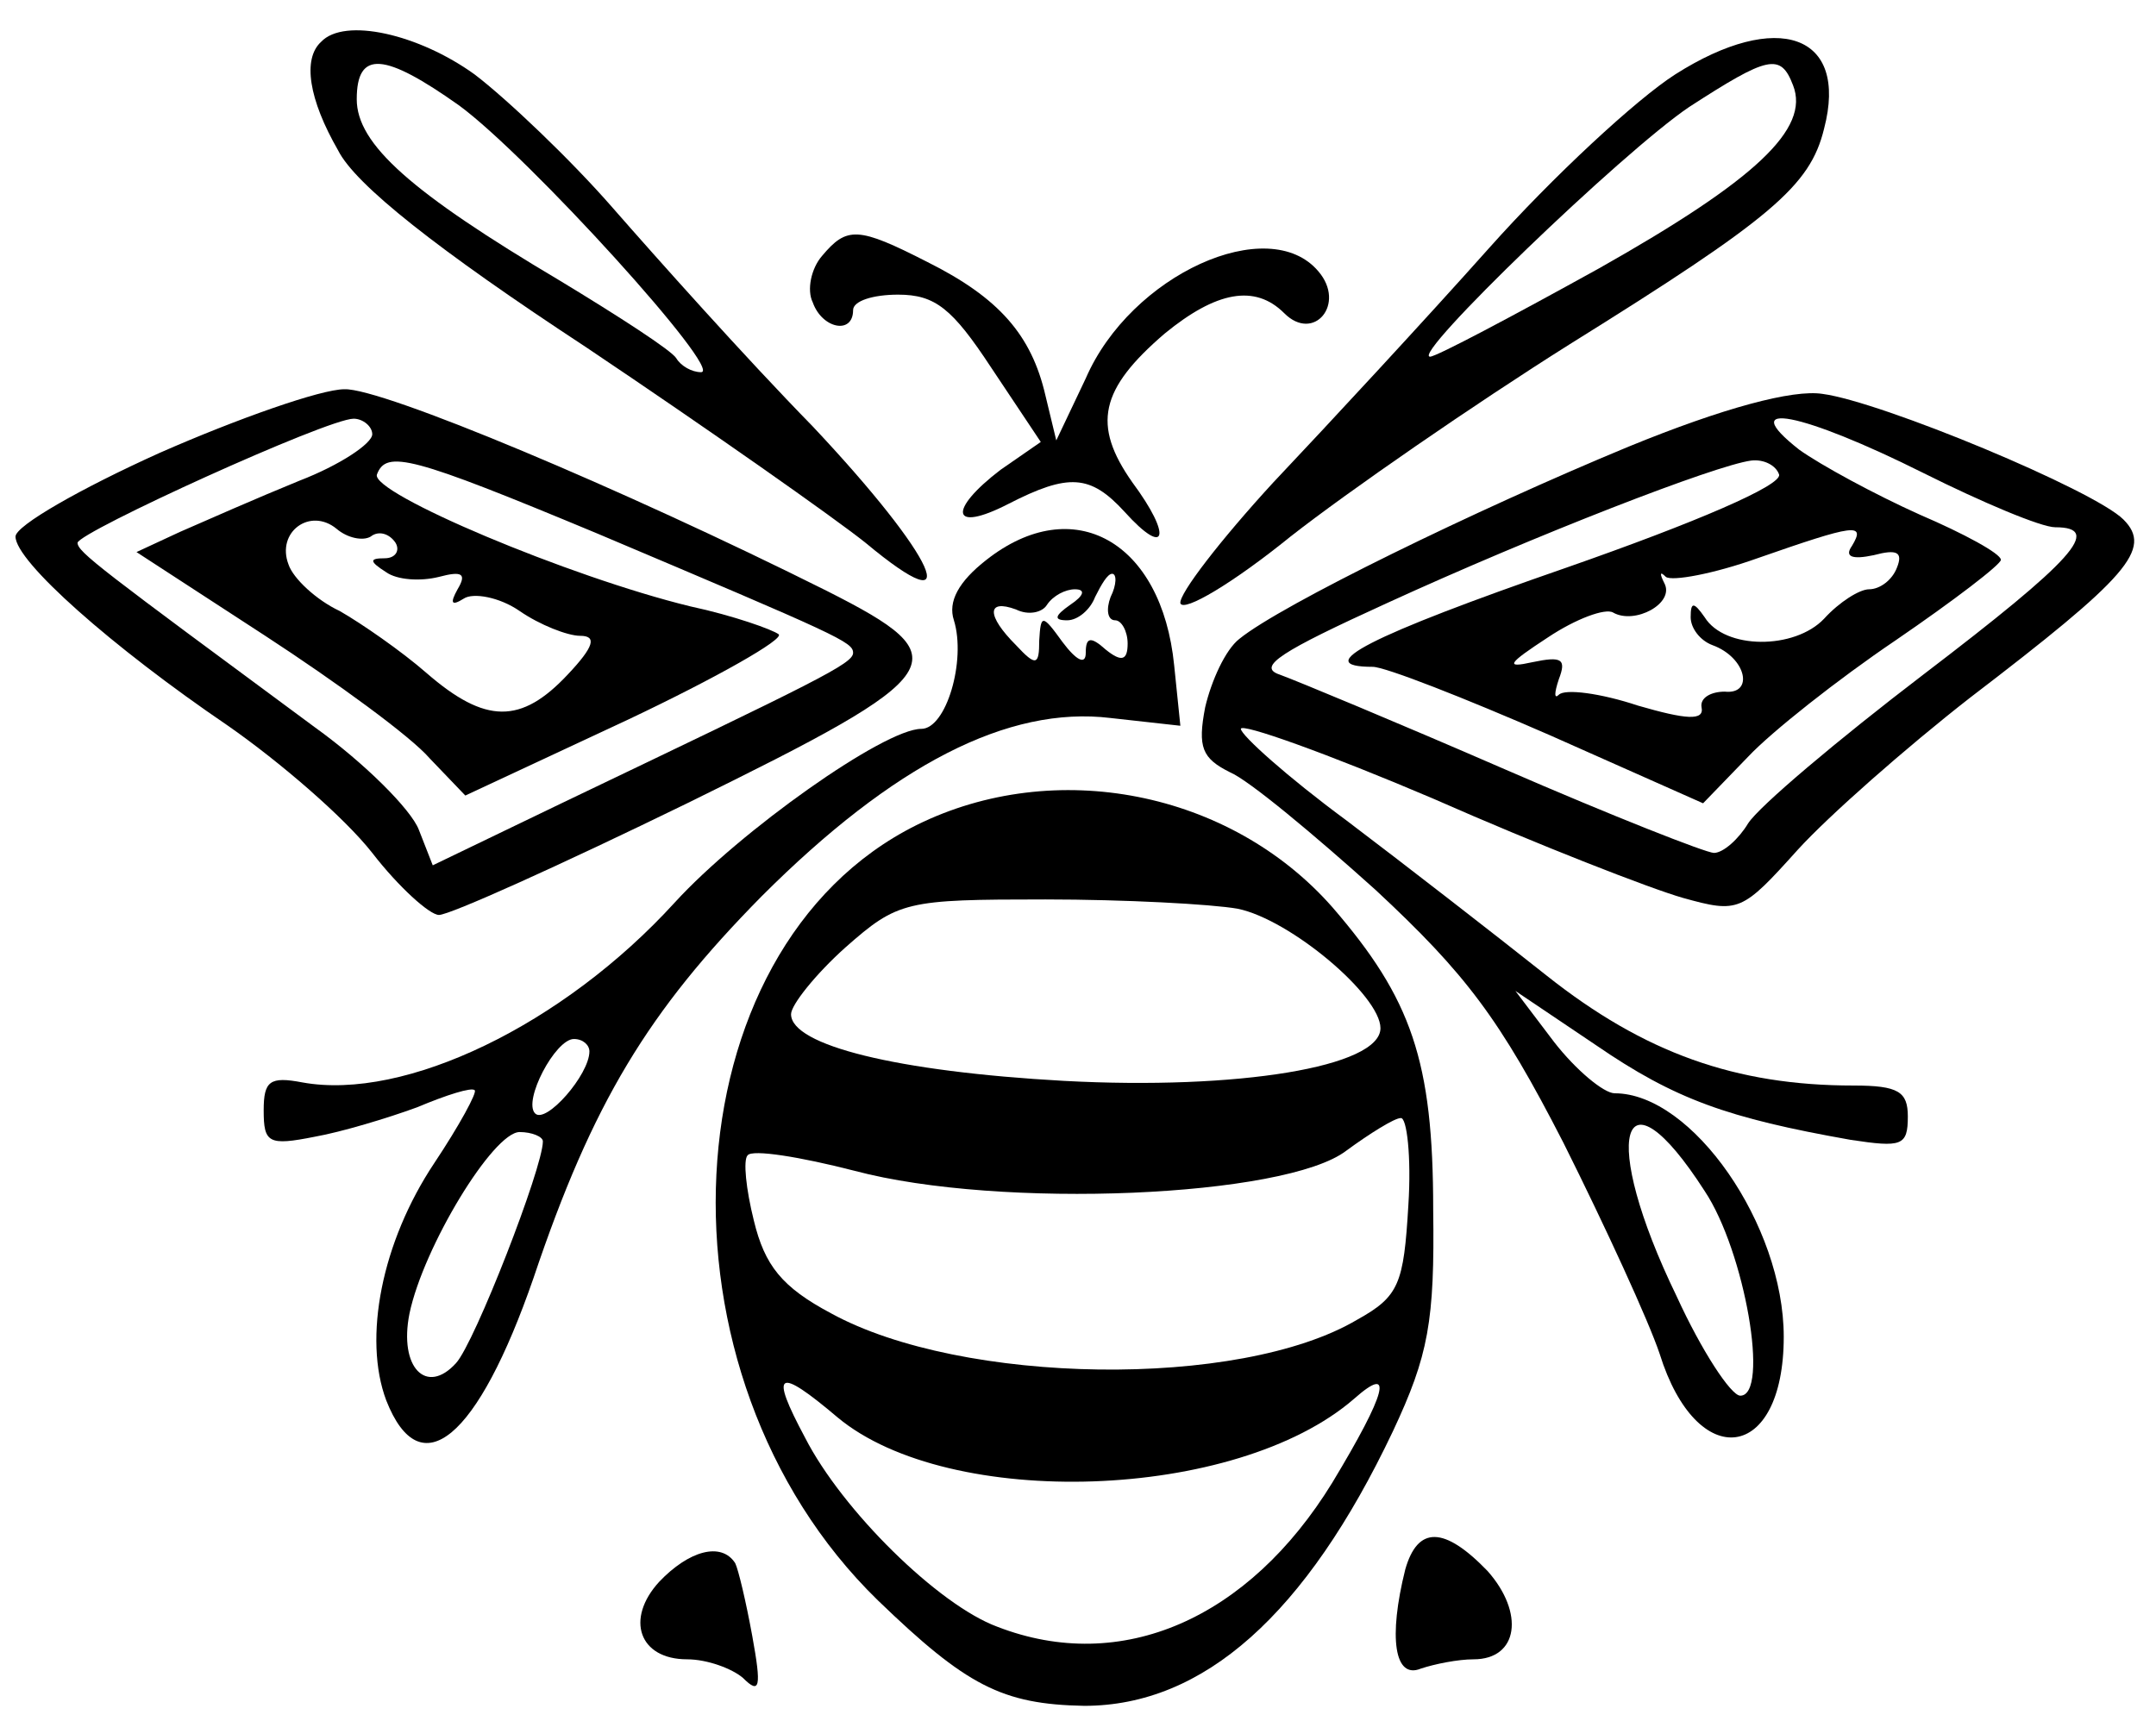 <?xml version="1.0" standalone="no"?>
<!DOCTYPE svg PUBLIC "-//W3C//DTD SVG 20010904//EN"
 "http://www.w3.org/TR/2001/REC-SVG-20010904/DTD/svg10.dtd">
<svg version="1.0" xmlns="http://www.w3.org/2000/svg"
 width="139pt" height="111pt" viewBox="0 0 139 111"
 preserveAspectRatio="xMidYMid meet">
<g transform="translate(0,111) scale(0.1,-0.1)"
fill="#000000" stroke="none">
<path d="M207 1083 c-12 -11 -8 -37 11 -70 11 -22 64 -64 160 -127 79 -53 160
-110 180 -126 66 -55 46 -10 -34 75 -44 45 -101 109 -129 141 -27 31 -68 70
-89 86 -36 26 -84 37 -99 21z m89 -41 c45 -33 171 -172 156 -172 -6 0 -13 4
-16 9 -3 5 -37 27 -75 50 -96 57 -131 88 -131 117 0 32 18 30 66 -4z"/>
<path d="M1080 1062 c-25 -16 -79 -66 -120 -112 -41 -46 -104 -114 -139 -151
-34 -37 -61 -72 -60 -78 2 -6 34 13 71 43 37 29 118 85 180 124 130 81 155
102 164 139 16 61 -30 77 -96 35z m76 -7 c11 -28 -24 -61 -125 -118 -56 -31
-105 -57 -109 -57 -13 0 124 132 167 161 51 33 59 35 67 14z"/>
<path d="M530 945 c-7 -8 -10 -22 -6 -30 6 -17 26 -21 26 -5 0 6 13 10 29 10
24 0 35 -9 60 -47 l32 -48 -26 -18 c-34 -26 -32 -41 5 -22 39 20 53 19 75 -5
27 -30 31 -16 5 19 -26 37 -21 60 21 96 33 27 58 32 77 13 19 -19 40 6 22 27
-32 38 -121 -2 -150 -69 l-19 -40 -7 29 c-9 39 -30 63 -76 86 -45 23 -52 23
-68 4z"/>
<path d="M103 818 c-51 -23 -93 -47 -93 -54 0 -16 62 -71 137 -122 33 -23 75
-59 93 -82 17 -22 37 -40 43 -40 7 0 78 32 160 72 171 84 177 93 90 137 -132
66 -287 131 -311 130 -15 0 -69 -19 -119 -41z m137 12 c0 -6 -21 -20 -47 -30
-27 -11 -61 -26 -77 -33 l-28 -13 83 -54 c46 -30 94 -65 106 -79 l23 -24 105
49 c57 27 101 52 97 55 -4 3 -29 12 -57 18 -78 19 -206 73 -202 85 6 16 22 12
142 -38 156 -66 165 -70 165 -77 0 -7 -23 -18 -188 -97 l-83 -40 -9 23 c-5 13
-35 43 -67 66 -138 102 -153 113 -153 119 1 7 161 80 178 80 6 0 12 -5 12 -10z
m-1 -66 c5 4 12 2 16 -4 3 -5 0 -10 -7 -10 -10 0 -10 -2 1 -9 7 -5 22 -6 34
-3 15 4 18 2 12 -8 -5 -9 -4 -11 4 -6 6 4 23 1 36 -8 13 -9 31 -16 39 -16 11
0 9 -7 -8 -25 -30 -32 -53 -32 -91 1 -16 14 -42 32 -56 40 -15 7 -30 21 -33
30 -8 21 14 37 31 23 7 -6 17 -8 22 -5z"/>
<path d="M1050 822 c-99 -41 -224 -102 -251 -124 -9 -7 -18 -27 -22 -44 -5
-26 -2 -33 16 -42 12 -5 54 -40 94 -76 58 -54 80 -83 121 -163 27 -54 55 -115
62 -136 24 -77 80 -70 80 11 0 72 -59 157 -109 157 -7 0 -25 15 -39 33 l-25
33 52 -35 c51 -35 85 -47 164 -61 33 -5 37 -4 37 15 0 16 -6 20 -35 20 -76 0
-135 21 -198 71 -34 27 -92 72 -129 100 -38 28 -68 55 -68 59 0 4 56 -16 124
-45 68 -30 140 -58 161 -64 36 -10 38 -9 74 31 20 22 70 66 111 98 102 78 118
96 99 115 -19 19 -156 76 -194 81 -19 3 -64 -9 -125 -34z m190 -17 c38 -19 76
-35 85 -35 31 0 12 -21 -85 -95 -55 -42 -106 -85 -113 -96 -6 -10 -16 -19 -22
-19 -5 0 -66 24 -135 54 -69 30 -134 57 -145 61 -15 5 1 15 69 46 96 44 212
89 235 92 8 1 16 -3 18 -9 2 -7 -54 -31 -137 -60 -127 -44 -166 -64 -125 -64
8 0 59 -20 114 -44 l99 -44 29 30 c15 16 58 50 95 75 38 26 68 49 68 52 0 4
-24 17 -52 29 -29 13 -64 32 -78 42 -42 33 2 24 80 -15z m-46 -47 c-5 -7 0 -9
14 -6 15 4 19 2 15 -8 -3 -8 -11 -14 -18 -14 -6 0 -19 -8 -29 -19 -19 -20 -64
-20 -77 1 -7 10 -9 10 -9 0 0 -7 6 -15 14 -18 22 -8 27 -32 8 -30 -9 0 -16 -4
-15 -10 2 -9 -10 -8 -41 1 -24 8 -47 11 -51 7 -3 -3 -3 1 0 10 5 13 2 15 -17
11 -18 -4 -16 -1 10 16 18 12 37 19 42 16 14 -8 40 6 33 19 -3 6 -3 8 1 4 4
-3 31 2 59 12 63 22 70 23 61 8z m-95 -416 c26 -39 42 -132 23 -132 -6 0 -25
29 -41 64 -50 103 -36 152 18 68z"/>
<path d="M636 749 c-18 -14 -25 -27 -21 -39 8 -26 -5 -70 -21 -70 -24 0 -117
-66 -159 -112 -72 -79 -174 -128 -240 -116 -21 4 -25 1 -25 -18 0 -21 3 -23
33 -17 17 3 47 12 66 19 19 8 35 13 37 11 2 -1 -10 -23 -26 -47 -34 -51 -46
-113 -31 -153 22 -56 59 -25 95 79 38 113 74 172 147 246 85 85 159 123 225
115 l45 -5 -4 39 c-8 80 -65 112 -121 68z m80 -24 c-3 -8 -2 -15 3 -15 4 0 8
-7 8 -15 0 -11 -4 -12 -14 -4 -10 9 -13 8 -13 -2 0 -8 -6 -5 -15 7 -13 18 -14
18 -15 1 0 -16 -2 -17 -15 -3 -19 19 -19 30 0 23 8 -4 17 -2 20 3 4 6 12 10
18 10 7 0 6 -4 -3 -10 -10 -7 -11 -10 -2 -10 7 0 15 7 18 15 4 8 8 15 11 15 3
0 3 -7 -1 -15z m-336 -293 c0 -15 -28 -47 -35 -40 -8 8 13 48 25 48 6 0 10 -4
10 -8z m-30 -58 c0 -17 -44 -130 -56 -143 -19 -21 -37 -3 -30 32 9 43 54 117
71 117 8 0 15 -3 15 -6z"/>
<path d="M591 578 c-161 -80 -175 -354 -25 -500 57 -55 80 -67 133 -68 77 0
143 59 199 177 23 49 27 71 26 143 0 96 -14 136 -65 195 -66 75 -179 97 -268
53z m207 -54 c34 -7 92 -56 92 -77 0 -25 -92 -40 -204 -34 -108 6 -176 23
-176 43 0 6 16 26 35 43 34 30 39 31 129 31 51 0 107 -3 124 -6z m110 -191
c-3 -51 -6 -59 -33 -74 -76 -45 -255 -42 -339 4 -32 17 -43 31 -50 60 -5 20
-7 39 -4 42 3 4 34 -1 69 -10 94 -25 278 -17 317 13 15 11 31 21 35 21 4 1 7
-25 5 -56z m-368 -137 c72 -60 257 -54 333 12 26 23 21 4 -14 -54 -54 -88
-136 -124 -216 -93 -38 14 -100 75 -124 122 -23 43 -18 46 21 13z"/>
<path d="M906 98 c-11 -44 -7 -71 10 -64 9 3 24 6 34 6 29 0 33 30 9 57 -28
29 -45 29 -53 1z"/>
<path d="M425 90 c-22 -24 -13 -50 18 -50 13 0 29 -6 36 -12 11 -11 12 -6 6
27 -4 22 -9 43 -11 47 -9 14 -30 8 -49 -12z"/>
</g>
</svg>

